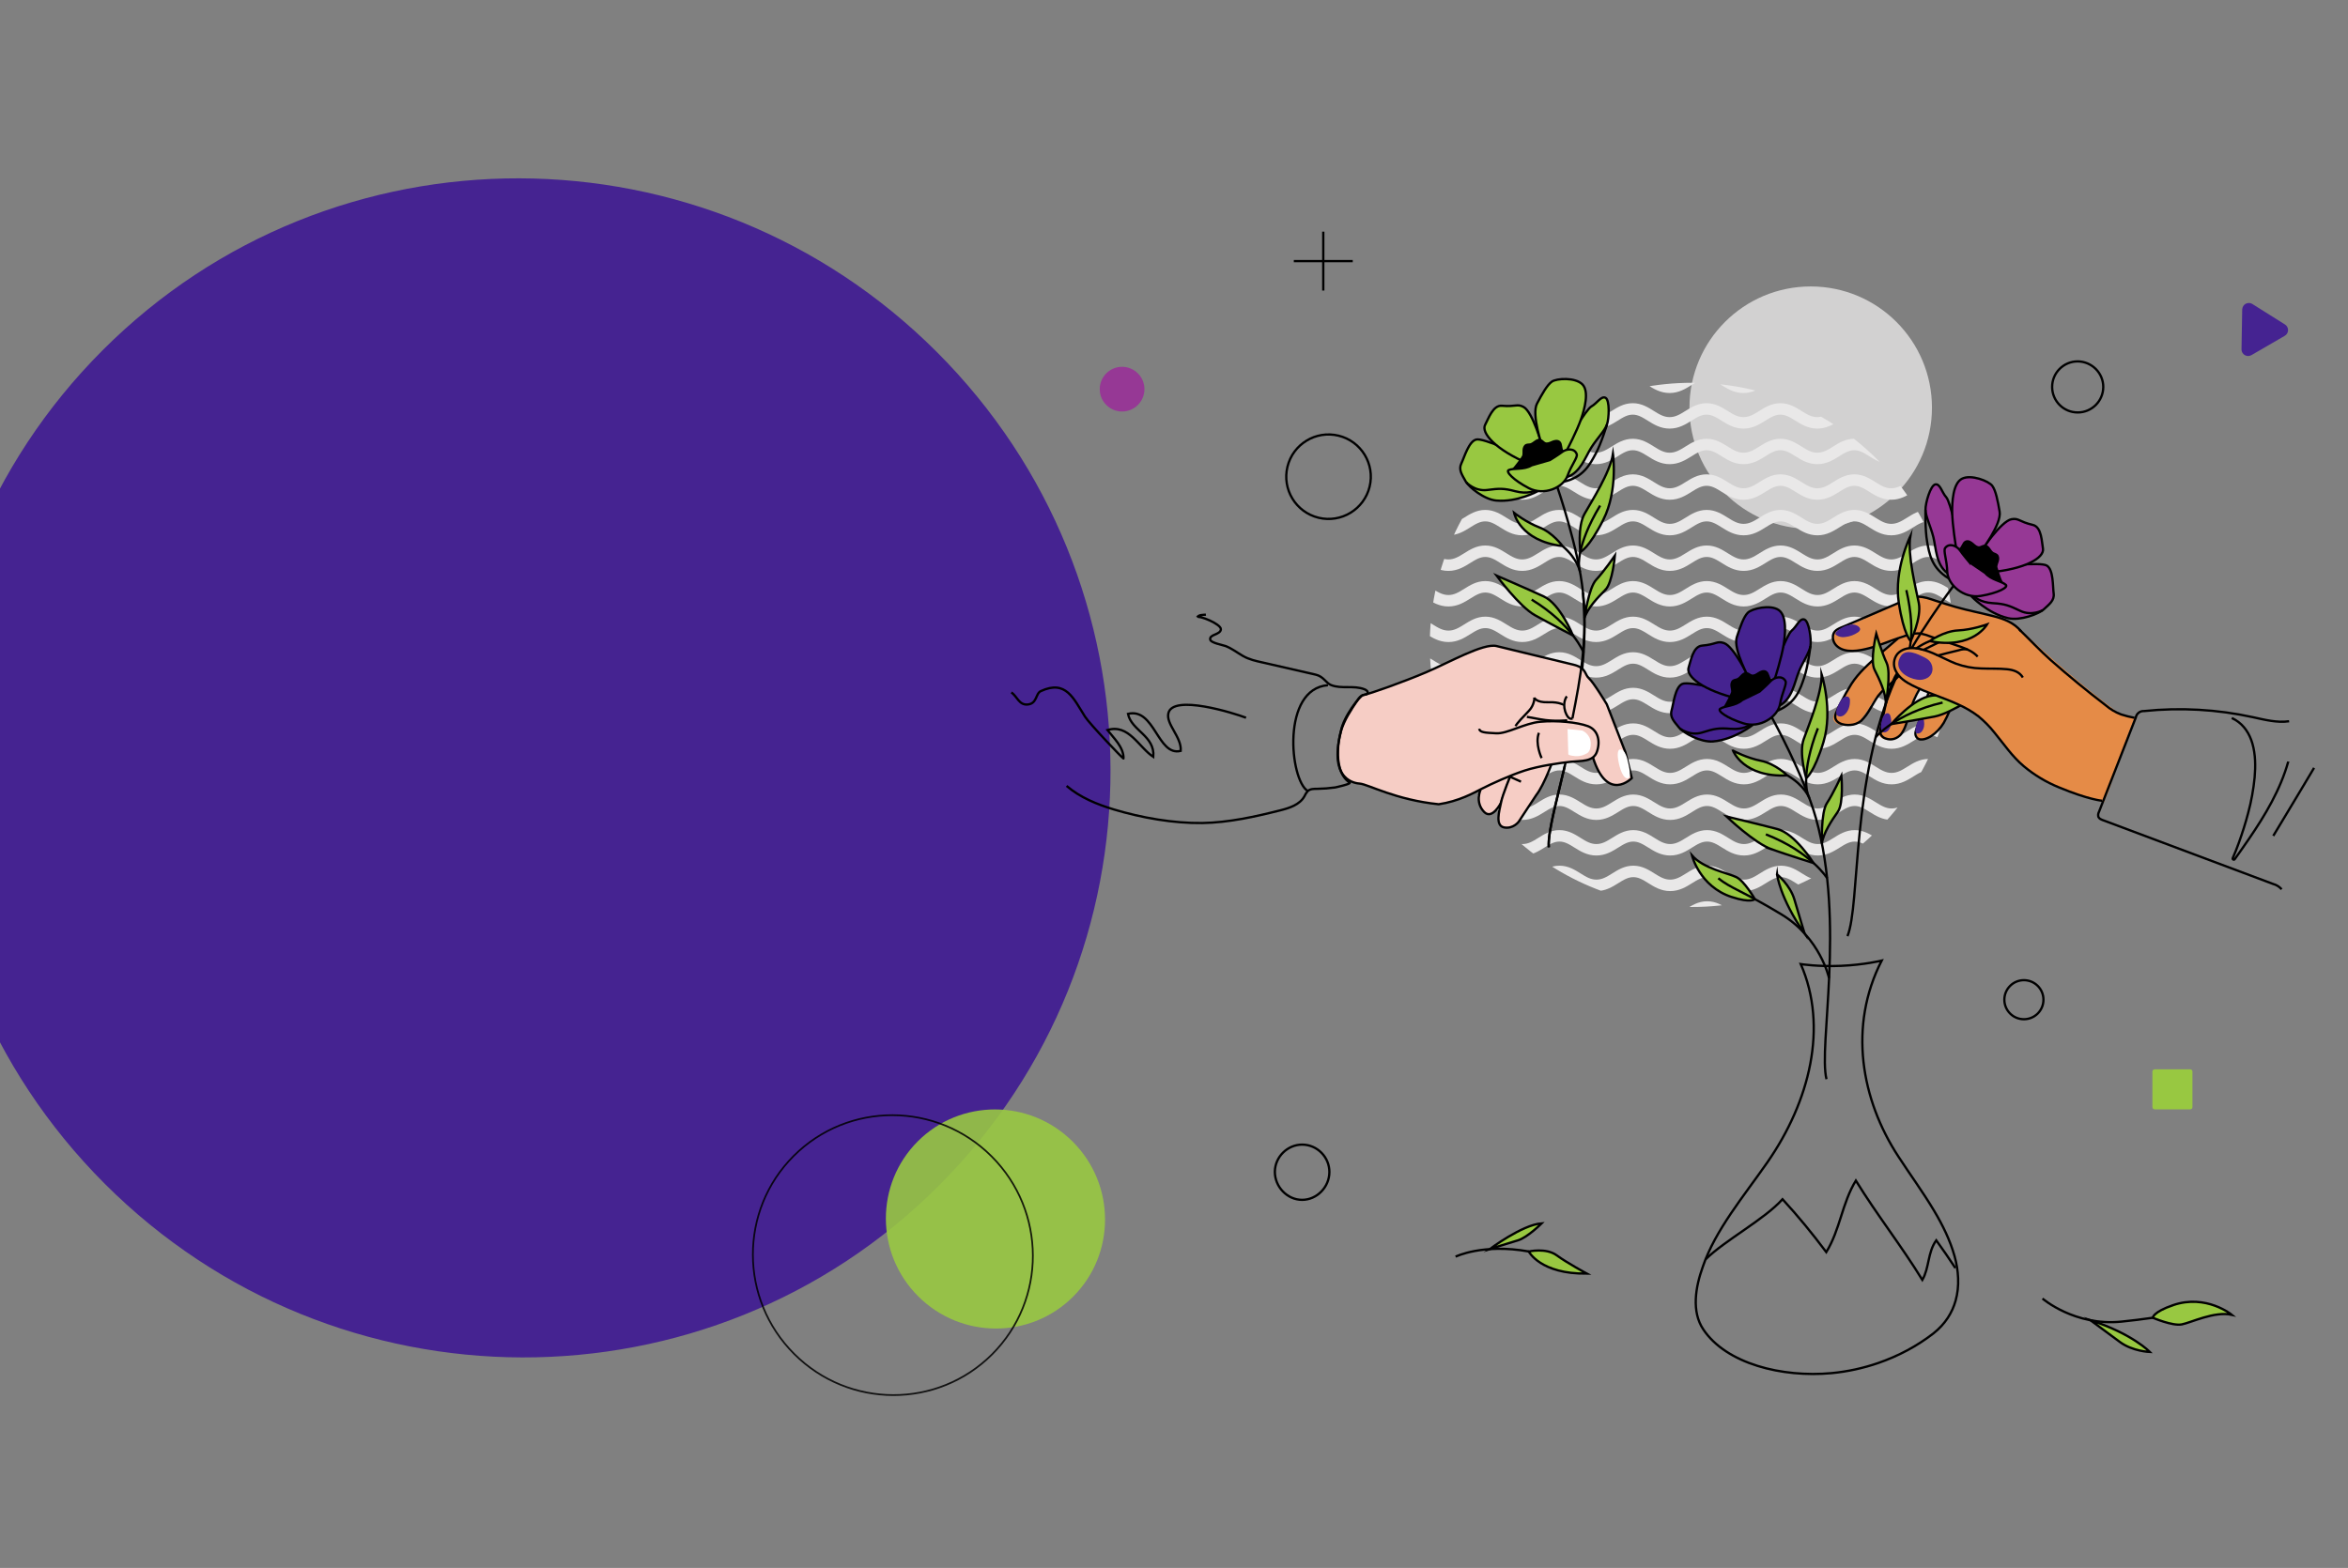 <svg xmlns="http://www.w3.org/2000/svg" xmlns:xlink="http://www.w3.org/1999/xlink" id="Layer_1" viewBox="0 0 1024 684"><rect x="0" y="0" width="1024" height="684" fill="#808080" stroke="none"/><defs><style>.cls-1{fill:#452391}.cls-2,.cls-3{fill:#98c841}.cls-4{fill:#fff}.cls-5,.cls-6{fill:#963895}.cls-10,.cls-11,.cls-12,.cls-3,.cls-6,.cls-7,.cls-8,.cls-9{stroke-miterlimit:10}.cls-10,.cls-11,.cls-3,.cls-6,.cls-7,.cls-8,.cls-9{stroke:#000}.cls-10,.cls-12,.cls-13,.cls-7{fill:none}.cls-14{clip-path:url(#clippath-2)}.cls-15{fill:#d2d1d1}.cls-16{clip-path:url(#clippath-6)}.cls-17,.cls-9{fill:#452390}.cls-18{opacity:.86}.cls-10{stroke-width:.75px}.cls-11{fill:#f6cdc5}.cls-19{clip-path:url(#clippath-7)}.cls-20{clip-path:url(#clippath-1)}.cls-21{opacity:.89}.cls-22{fill:#99c941}.cls-12{stroke:#e9e8e8;stroke-width:5px}.cls-23{clip-path:url(#clippath)}.cls-24{clip-path:url(#clippath-3)}.cls-25{clip-path:url(#clippath-5)}.cls-26{fill:#e58b47}</style><clipPath id="clippath"><rect width="513.17" height="515.57" x="-29.46" y="77.2" class="cls-13" transform="translate(-170.35 258.72) rotate(-45)"/></clipPath><clipPath id="clippath-1"><rect width="513.17" height="515.57" x="-29.46" y="77.2" class="cls-13" transform="translate(-170.35 258.72) rotate(-45)"/></clipPath><clipPath id="clippath-2"><rect width="103.09" height="149.75" x="386.39" y="455.23" class="cls-13" transform="translate(-246.57 464.93) rotate(-45)"/></clipPath><clipPath id="clippath-3"><rect width="103.09" height="149.75" x="386.39" y="455.23" class="cls-13" transform="translate(-246.57 464.93) rotate(-45)"/></clipPath><clipPath id="clippath-5"><rect width="123.43" height="124" x="327.69" y="485.55" class="cls-13" transform="translate(-273.12 435.72) rotate(-45)"/></clipPath><clipPath id="clippath-6"><rect width="123.43" height="124" x="327.69" y="485.55" class="cls-13" transform="translate(-273.12 435.72) rotate(-45)"/></clipPath><clipPath id="clippath-7"><path d="m852.23,281.33c0,63.15-51.19,114.34-114.34,114.34s-114.34-51.19-114.34-114.34,51.19-114.34,114.34-114.34,114.34,51.19,114.34,114.34" class="cls-13"/></clipPath></defs><g><g class="cls-23"><g class="cls-20"><path d="m45.69,516.42c100.67,100.67,263.51,101.05,363.72.85,100.2-100.2,99.82-263.05-.85-363.72-100.67-100.67-263.51-101.05-363.72-.85-100.2,100.2-99.82,263.05.85,363.72" class="cls-1"/></g></g><g class="cls-21"><g class="cls-14"><g class="cls-24"><path d="m400.26,497.9c-18.62,18.62-18.55,48.88.16,67.59,18.71,18.71,48.97,18.78,67.59.16,18.62-18.62,18.55-48.88-.16-67.59-18.71-18.71-48.97-18.78-67.59-.16" class="cls-22"/></g></g></g><g class="cls-18"><g class="cls-25"><g class="cls-16"><path d="m346.33,590.62c23.9,23.9,62.55,23.99,86.34.2,23.79-23.79,23.69-62.44-.2-86.34s-62.55-23.99-86.34-.2c-23.79,23.79-23.7,62.44.2,86.34Z" class="cls-10"/></g></g></g></g><g><path d="m977.86,134.94l-.3,17.43c-.02,1.6,1.25,2.91,2.85,2.94.53,0,1.05-.13,1.5-.4l14.51-8.42c1.38-.8,1.85-2.58,1.04-3.95-.23-.4-.56-.74-.95-.99l-14.2-8.92c-1.35-.86-3.13-.45-3.99.89-.27.43-.42.92-.45,1.42Z" class="cls-1"/><path d="m842.56,177.84c0,29.21-23.68,52.88-52.88,52.88s-52.88-23.67-52.88-52.88,23.68-52.88,52.88-52.88,52.88,23.67,52.88,52.88" class="cls-15"/><g class="cls-19"><path d="m-269.64,401.75c6.52,0,9.88-6.08,16.1-6.08s9.58,6.08,16.1,6.08,9.88-6.08,16.1-6.08,9.58,6.08,16.1,6.08,9.88-6.08,16.1-6.08,9.58,6.08,16.09,6.08,9.88-6.08,16.1-6.08,9.58,6.08,16.1,6.08,9.87-6.08,16.1-6.08,9.58,6.08,16.1,6.08,9.87-6.08,16.1-6.08,9.58,6.08,16.1,6.08,9.88-6.08,16.1-6.08,9.58,6.08,16.1,6.08,9.88-6.08,16.1-6.08,9.58,6.08,16.09,6.08,9.88-6.08,16.1-6.08,9.58,6.08,16.1,6.08,9.88-6.08,16.1-6.08,9.58,6.08,16.09,6.08,9.88-6.08,16.1-6.08,9.58,6.08,16.1,6.08,9.87-6.08,16.1-6.08,9.58,6.08,16.1,6.08,9.87-6.08,16.1-6.08,9.58,6.08,16.1,6.08,9.88-6.08,16.1-6.08,9.58,6.08,16.09,6.08,9.88-6.08,16.1-6.08,9.58,6.08,16.1,6.08,9.88-6.08,16.1-6.08,9.58,6.08,16.1,6.08,9.88-6.08,16.1-6.08,9.58,6.08,16.09,6.08,9.88-6.08,16.1-6.08,9.58,6.08,16.1,6.08,9.87-6.08,16.09-6.08,9.58,6.08,16.1,6.08,9.87-6.08,16.1-6.08,9.58,6.08,16.1,6.08,9.88-6.08,16.1-6.08,9.58,6.08,16.1,6.08,9.88-6.08,16.1-6.08,9.58,6.08,16.1,6.08,9.88-6.08,16.1-6.08,9.58,6.08,16.1,6.08,9.88-6.08,16.1-6.08,9.58,6.08,16.09,6.08,9.88-6.08,16.1-6.08,9.58,6.08,16.1,6.08,9.87-6.08,16.1-6.08,9.58,6.08,16.1,6.08,9.87-6.08,16.1-6.08,9.58,6.08,16.1,6.08,9.88-6.08,16.1-6.08,9.58,6.08,16.1,6.08,9.88-6.08,16.1-6.08,9.58,6.08,16.09,6.08,9.88-6.08,16.1-6.08,9.58,6.08,16.1,6.08,9.88-6.08,16.1-6.08,9.58,6.08,16.09,6.08,9.88-6.08,16.1-6.08,9.58,6.08,16.1,6.08,9.87-6.08,16.1-6.08,9.58,6.08,16.1,6.08,9.87-6.08,16.1-6.08,9.58,6.08,16.1,6.08,9.88-6.08,16.1-6.08,9.58,6.08,16.1,6.08,9.88-6.08,16.1-6.08,9.58,6.08,16.1,6.08,9.88-6.08,16.1-6.08,9.58,6.08,16.1,6.08,9.88-6.08,16.1-6.08,9.58,6.08,16.09,6.08,9.88-6.08,16.1-6.08,9.58,6.08,16.1,6.08,9.87-6.08,16.1-6.08,9.58,6.08,16.1,6.08m-1287.86-15.52c6.52,0,9.88-6.08,16.1-6.08s9.58,6.08,16.1,6.08,9.88-6.08,16.1-6.08,9.58,6.08,16.1,6.08,9.88-6.08,16.1-6.08,9.58,6.08,16.09,6.08,9.88-6.08,16.1-6.08,9.58,6.08,16.1,6.08,9.87-6.08,16.1-6.08,9.58,6.08,16.1,6.08,9.87-6.08,16.1-6.08,9.58,6.08,16.1,6.08,9.88-6.08,16.1-6.08,9.58,6.08,16.1,6.08,9.88-6.08,16.1-6.08,9.58,6.08,16.09,6.08,9.88-6.08,16.1-6.08,9.58,6.08,16.1,6.08,9.88-6.08,16.1-6.08,9.58,6.08,16.09,6.08,9.88-6.08,16.1-6.08,9.58,6.08,16.1,6.08,9.87-6.08,16.1-6.08,9.58,6.08,16.1,6.08,9.87-6.08,16.1-6.08,9.58,6.08,16.1,6.08,9.88-6.08,16.1-6.08,9.58,6.08,16.09,6.08,9.88-6.08,16.1-6.08,9.58,6.08,16.1,6.08,9.88-6.08,16.1-6.08,9.58,6.08,16.1,6.08,9.88-6.08,16.1-6.08,9.58,6.08,16.09,6.08,9.88-6.08,16.1-6.08,9.58,6.08,16.1,6.08,9.87-6.08,16.09-6.08,9.58,6.08,16.1,6.08,9.87-6.08,16.1-6.08,9.58,6.08,16.1,6.08,9.88-6.08,16.1-6.08,9.58,6.08,16.1,6.08,9.88-6.08,16.1-6.08,9.58,6.08,16.1,6.08,9.88-6.08,16.1-6.08,9.58,6.08,16.1,6.08,9.88-6.08,16.1-6.08,9.58,6.08,16.09,6.08,9.88-6.08,16.1-6.08,9.58,6.08,16.1,6.08,9.87-6.08,16.1-6.08,9.58,6.08,16.1,6.08,9.87-6.08,16.1-6.08,9.58,6.08,16.1,6.08,9.88-6.08,16.1-6.08,9.58,6.08,16.1,6.08,9.88-6.08,16.1-6.08,9.58,6.08,16.09,6.08,9.88-6.08,16.1-6.08,9.58,6.08,16.1,6.08,9.88-6.08,16.1-6.08,9.58,6.08,16.09,6.08,9.88-6.08,16.1-6.08,9.58,6.08,16.1,6.08,9.87-6.08,16.1-6.08,9.58,6.08,16.1,6.08,9.87-6.08,16.1-6.08,9.58,6.08,16.1,6.08,9.88-6.08,16.1-6.08,9.58,6.08,16.1,6.08,9.88-6.08,16.1-6.08,9.58,6.08,16.1,6.08,9.88-6.08,16.1-6.08,9.58,6.08,16.1,6.08,9.88-6.08,16.1-6.08,9.58,6.08,16.09,6.08,9.88-6.08,16.1-6.08,9.58,6.08,16.1,6.08,9.87-6.08,16.1-6.08,9.58,6.08,16.1,6.08m-1287.86-15.52c6.52,0,9.88-6.08,16.1-6.08s9.58,6.08,16.1,6.08,9.88-6.08,16.1-6.08,9.58,6.08,16.1,6.08,9.88-6.08,16.1-6.08,9.58,6.08,16.09,6.08,9.88-6.08,16.1-6.08,9.58,6.08,16.1,6.08,9.87-6.08,16.1-6.08,9.58,6.08,16.1,6.08,9.87-6.08,16.1-6.08,9.58,6.08,16.1,6.08,9.88-6.08,16.1-6.08,9.58,6.08,16.1,6.08,9.88-6.08,16.1-6.08,9.58,6.08,16.09,6.08,9.88-6.08,16.1-6.08,9.58,6.08,16.1,6.08,9.88-6.08,16.1-6.08,9.58,6.08,16.09,6.08,9.88-6.08,16.1-6.08,9.58,6.08,16.1,6.08,9.87-6.08,16.1-6.08,9.58,6.08,16.1,6.08,9.87-6.08,16.1-6.08,9.58,6.08,16.1,6.08,9.88-6.08,16.1-6.08,9.58,6.08,16.09,6.08,9.88-6.08,16.1-6.08,9.58,6.08,16.1,6.08,9.88-6.08,16.1-6.08,9.58,6.08,16.1,6.08,9.88-6.08,16.1-6.08,9.58,6.08,16.09,6.08,9.88-6.08,16.1-6.08,9.58,6.08,16.1,6.08,9.87-6.08,16.09-6.08,9.58,6.08,16.1,6.08,9.87-6.08,16.1-6.08,9.58,6.08,16.1,6.08,9.88-6.08,16.1-6.08,9.58,6.08,16.1,6.08,9.88-6.08,16.1-6.08,9.58,6.08,16.1,6.08,9.88-6.08,16.1-6.08,9.58,6.08,16.1,6.08,9.88-6.08,16.1-6.08,9.58,6.08,16.09,6.08,9.88-6.08,16.1-6.08,9.58,6.08,16.1,6.08,9.87-6.08,16.1-6.08,9.58,6.08,16.1,6.08,9.87-6.08,16.1-6.08,9.58,6.08,16.1,6.08,9.88-6.08,16.1-6.08,9.58,6.08,16.1,6.08,9.88-6.08,16.1-6.08,9.58,6.08,16.09,6.08,9.88-6.08,16.1-6.08,9.58,6.08,16.1,6.08,9.88-6.08,16.1-6.08,9.58,6.08,16.09,6.08,9.88-6.08,16.1-6.08,9.58,6.08,16.1,6.08,9.87-6.08,16.1-6.08,9.58,6.08,16.1,6.08,9.87-6.08,16.1-6.08,9.58,6.08,16.1,6.08,9.88-6.08,16.1-6.08,9.58,6.08,16.1,6.08,9.88-6.08,16.1-6.08,9.58,6.08,16.1,6.08,9.88-6.08,16.1-6.08,9.58,6.08,16.1,6.08,9.88-6.08,16.1-6.08,9.58,6.08,16.09,6.08,9.88-6.08,16.1-6.08,9.58,6.08,16.1,6.08,9.87-6.08,16.1-6.08,9.58,6.08,16.1,6.08m-1287.86-15.52c6.52,0,9.88-6.08,16.1-6.08s9.58,6.08,16.1,6.08,9.88-6.08,16.1-6.08,9.58,6.08,16.1,6.08,9.88-6.08,16.1-6.08,9.58,6.08,16.09,6.08,9.88-6.08,16.1-6.08,9.58,6.08,16.1,6.08,9.87-6.08,16.1-6.08,9.58,6.08,16.1,6.08,9.87-6.08,16.1-6.08,9.58,6.08,16.1,6.08,9.88-6.08,16.1-6.08,9.58,6.08,16.1,6.08,9.88-6.08,16.1-6.08,9.58,6.08,16.09,6.08,9.88-6.08,16.1-6.08,9.58,6.08,16.1,6.08,9.88-6.08,16.1-6.08,9.58,6.08,16.09,6.08,9.88-6.08,16.1-6.08,9.58,6.08,16.1,6.08,9.87-6.08,16.1-6.08,9.58,6.08,16.1,6.08,9.87-6.08,16.1-6.08,9.58,6.08,16.1,6.08,9.88-6.08,16.1-6.08,9.58,6.08,16.09,6.08,9.88-6.08,16.1-6.08,9.58,6.08,16.1,6.08,9.88-6.08,16.1-6.08,9.58,6.08,16.1,6.08,9.88-6.08,16.1-6.08,9.58,6.08,16.09,6.08,9.88-6.08,16.1-6.08,9.58,6.08,16.1,6.08,9.87-6.08,16.09-6.08,9.58,6.08,16.1,6.08,9.87-6.08,16.1-6.08,9.58,6.08,16.1,6.08,9.88-6.08,16.1-6.08,9.58,6.08,16.1,6.08,9.88-6.08,16.1-6.08,9.58,6.08,16.1,6.08,9.88-6.08,16.1-6.08,9.58,6.08,16.1,6.08,9.88-6.08,16.1-6.08,9.58,6.08,16.09,6.08,9.88-6.08,16.1-6.08,9.58,6.08,16.1,6.08,9.87-6.08,16.1-6.08,9.58,6.08,16.1,6.08,9.87-6.08,16.1-6.08,9.58,6.08,16.1,6.08,9.88-6.08,16.1-6.08,9.58,6.08,16.1,6.08,9.88-6.08,16.1-6.08,9.58,6.08,16.09,6.08,9.88-6.08,16.1-6.08,9.58,6.08,16.1,6.08,9.88-6.08,16.1-6.08,9.58,6.08,16.09,6.08,9.88-6.08,16.1-6.08,9.58,6.08,16.1,6.08,9.87-6.08,16.1-6.08,9.58,6.08,16.1,6.08,9.87-6.08,16.1-6.08,9.58,6.08,16.1,6.08,9.88-6.08,16.1-6.08,9.58,6.08,16.1,6.08,9.88-6.08,16.1-6.08,9.58,6.08,16.1,6.08,9.88-6.08,16.1-6.08,9.58,6.08,16.1,6.08,9.88-6.08,16.1-6.08,9.58,6.08,16.09,6.08,9.88-6.08,16.1-6.08,9.58,6.08,16.1,6.08,9.87-6.08,16.1-6.08,9.58,6.08,16.1,6.08m-1287.86-15.52c6.52,0,9.88-6.08,16.1-6.08s9.58,6.08,16.1,6.08,9.88-6.08,16.1-6.08,9.58,6.08,16.1,6.08,9.88-6.08,16.1-6.08,9.58,6.08,16.09,6.08,9.88-6.08,16.1-6.08,9.58,6.08,16.1,6.08,9.87-6.08,16.1-6.08,9.58,6.08,16.1,6.08,9.87-6.08,16.1-6.08,9.58,6.08,16.1,6.08,9.88-6.08,16.1-6.08,9.58,6.08,16.1,6.08,9.88-6.08,16.1-6.08,9.58,6.08,16.09,6.08,9.88-6.08,16.1-6.08,9.58,6.08,16.1,6.08,9.88-6.08,16.1-6.08,9.58,6.08,16.09,6.08,9.88-6.08,16.1-6.08,9.58,6.08,16.1,6.08,9.87-6.08,16.1-6.08,9.58,6.08,16.1,6.08,9.87-6.08,16.1-6.08,9.58,6.08,16.1,6.08,9.88-6.08,16.1-6.08,9.58,6.08,16.09,6.08,9.88-6.08,16.1-6.08,9.58,6.08,16.1,6.08,9.88-6.08,16.1-6.08,9.58,6.08,16.1,6.08,9.88-6.08,16.1-6.08,9.58,6.08,16.09,6.08,9.88-6.08,16.1-6.08,9.58,6.08,16.1,6.08,9.87-6.08,16.09-6.08,9.58,6.08,16.1,6.08,9.87-6.08,16.1-6.08,9.58,6.08,16.1,6.08,9.88-6.08,16.1-6.08,9.58,6.08,16.1,6.08,9.88-6.08,16.1-6.08,9.58,6.08,16.1,6.08,9.88-6.08,16.1-6.08,9.58,6.08,16.1,6.08,9.88-6.08,16.1-6.08,9.58,6.08,16.09,6.08,9.88-6.08,16.1-6.08,9.58,6.08,16.1,6.08,9.87-6.08,16.1-6.08,9.58,6.08,16.1,6.08,9.87-6.08,16.1-6.08,9.58,6.08,16.1,6.08,9.88-6.08,16.1-6.08,9.58,6.08,16.1,6.08,9.88-6.08,16.1-6.08,9.58,6.08,16.09,6.08,9.88-6.08,16.1-6.08,9.58,6.08,16.1,6.08,9.88-6.08,16.1-6.08,9.58,6.08,16.09,6.08,9.88-6.08,16.1-6.08,9.58,6.08,16.1,6.08,9.87-6.08,16.1-6.08,9.58,6.08,16.1,6.08,9.87-6.08,16.1-6.08,9.58,6.08,16.1,6.08,9.88-6.08,16.1-6.08,9.58,6.08,16.1,6.08,9.88-6.08,16.1-6.08,9.58,6.08,16.1,6.08,9.88-6.08,16.1-6.08,9.58,6.08,16.1,6.08,9.88-6.08,16.1-6.08,9.58,6.08,16.09,6.08,9.88-6.08,16.1-6.08,9.58,6.08,16.1,6.08,9.87-6.08,16.1-6.08,9.58,6.08,16.1,6.08m-1287.86-15.52c6.52,0,9.88-6.08,16.1-6.08s9.58,6.08,16.1,6.08,9.88-6.08,16.1-6.08,9.58,6.08,16.1,6.08,9.88-6.08,16.1-6.08,9.58,6.08,16.09,6.08,9.88-6.08,16.1-6.08,9.58,6.08,16.1,6.08,9.87-6.08,16.1-6.08,9.58,6.08,16.1,6.08,9.87-6.08,16.1-6.08,9.58,6.08,16.1,6.08,9.88-6.08,16.1-6.08,9.58,6.08,16.1,6.08,9.88-6.08,16.1-6.08,9.58,6.08,16.09,6.08,9.88-6.08,16.1-6.08,9.58,6.08,16.1,6.08,9.88-6.08,16.1-6.08,9.58,6.08,16.09,6.08,9.88-6.08,16.1-6.08,9.58,6.08,16.1,6.08,9.87-6.08,16.1-6.08,9.58,6.08,16.1,6.08,9.87-6.08,16.1-6.08,9.58,6.08,16.1,6.08,9.88-6.08,16.1-6.08,9.58,6.08,16.09,6.08,9.88-6.08,16.1-6.08,9.58,6.08,16.1,6.08,9.88-6.08,16.1-6.08,9.58,6.08,16.1,6.08,9.88-6.08,16.1-6.08,9.58,6.08,16.09,6.08,9.88-6.08,16.1-6.08,9.58,6.08,16.1,6.08,9.87-6.08,16.09-6.08,9.58,6.08,16.1,6.08,9.87-6.08,16.1-6.08,9.58,6.08,16.1,6.08,9.88-6.08,16.1-6.08,9.58,6.08,16.1,6.08,9.88-6.08,16.1-6.08,9.58,6.08,16.1,6.08,9.88-6.08,16.1-6.08,9.58,6.08,16.1,6.08,9.88-6.08,16.1-6.08,9.58,6.08,16.09,6.08,9.88-6.08,16.1-6.08,9.58,6.08,16.1,6.08,9.87-6.08,16.1-6.08,9.58,6.08,16.1,6.08,9.87-6.08,16.1-6.08,9.58,6.08,16.1,6.08,9.88-6.08,16.1-6.08,9.58,6.08,16.1,6.08,9.88-6.08,16.1-6.08,9.58,6.08,16.09,6.08,9.88-6.08,16.1-6.08,9.58,6.08,16.1,6.08,9.88-6.08,16.1-6.08,9.58,6.08,16.09,6.08,9.88-6.08,16.1-6.08,9.58,6.08,16.1,6.08,9.87-6.08,16.1-6.08,9.58,6.08,16.1,6.08,9.87-6.08,16.1-6.08,9.58,6.08,16.1,6.08,9.88-6.08,16.1-6.08,9.58,6.08,16.1,6.08,9.88-6.08,16.1-6.08,9.58,6.08,16.1,6.08,9.88-6.08,16.1-6.08,9.58,6.08,16.1,6.08,9.88-6.08,16.1-6.08,9.58,6.08,16.09,6.08,9.88-6.08,16.1-6.08,9.58,6.08,16.1,6.08,9.87-6.08,16.1-6.08,9.58,6.08,16.1,6.08m-1287.86-15.52c6.52,0,9.88-6.08,16.1-6.08s9.58,6.08,16.1,6.08,9.88-6.08,16.1-6.08,9.58,6.08,16.1,6.08,9.88-6.08,16.1-6.08,9.58,6.08,16.09,6.08,9.88-6.08,16.1-6.08,9.58,6.08,16.1,6.08,9.87-6.08,16.1-6.08,9.58,6.08,16.1,6.08,9.87-6.08,16.1-6.08,9.58,6.08,16.1,6.08,9.88-6.08,16.1-6.08,9.58,6.08,16.1,6.08,9.88-6.08,16.1-6.08,9.58,6.08,16.09,6.08,9.88-6.08,16.1-6.08,9.58,6.08,16.1,6.08,9.88-6.08,16.1-6.08,9.58,6.08,16.09,6.08,9.88-6.08,16.1-6.08,9.58,6.08,16.1,6.08,9.87-6.08,16.1-6.08,9.58,6.08,16.1,6.08,9.87-6.08,16.1-6.08,9.58,6.08,16.1,6.08,9.88-6.08,16.1-6.08,9.58,6.08,16.09,6.08,9.88-6.08,16.1-6.08,9.58,6.08,16.1,6.08,9.88-6.08,16.1-6.08,9.58,6.08,16.1,6.08,9.88-6.08,16.1-6.08,9.58,6.08,16.09,6.08,9.88-6.08,16.1-6.08,9.58,6.08,16.1,6.08,9.87-6.08,16.09-6.08,9.58,6.08,16.1,6.08,9.87-6.08,16.1-6.08,9.58,6.08,16.1,6.08,9.88-6.08,16.1-6.08,9.58,6.08,16.1,6.08,9.88-6.08,16.1-6.08,9.58,6.08,16.1,6.08,9.88-6.08,16.1-6.08,9.58,6.08,16.1,6.08,9.88-6.08,16.1-6.08,9.58,6.08,16.09,6.08,9.88-6.08,16.1-6.08,9.58,6.08,16.1,6.08,9.87-6.08,16.1-6.08,9.58,6.08,16.1,6.08,9.87-6.08,16.1-6.08,9.58,6.08,16.1,6.08,9.88-6.08,16.1-6.08,9.58,6.08,16.1,6.08,9.88-6.08,16.1-6.08,9.58,6.08,16.09,6.08,9.88-6.08,16.1-6.08,9.58,6.08,16.1,6.08,9.88-6.08,16.1-6.08,9.58,6.08,16.09,6.08,9.88-6.08,16.1-6.08,9.58,6.08,16.1,6.08,9.87-6.08,16.1-6.08,9.58,6.08,16.1,6.08,9.87-6.08,16.1-6.08,9.58,6.08,16.1,6.08,9.88-6.08,16.1-6.08,9.58,6.08,16.1,6.08,9.88-6.08,16.1-6.08,9.58,6.08,16.1,6.08,9.88-6.08,16.1-6.08,9.58,6.08,16.1,6.08,9.88-6.08,16.1-6.08,9.58,6.08,16.09,6.08,9.88-6.08,16.1-6.08,9.58,6.08,16.1,6.08,9.87-6.08,16.1-6.08,9.58,6.08,16.1,6.08m-1287.86-15.52c6.52,0,9.88-6.08,16.1-6.08s9.58,6.08,16.1,6.08,9.88-6.08,16.1-6.08,9.58,6.08,16.1,6.08,9.88-6.08,16.1-6.08,9.58,6.08,16.09,6.08,9.88-6.08,16.1-6.08,9.58,6.08,16.1,6.08,9.87-6.08,16.1-6.08,9.58,6.08,16.1,6.08,9.87-6.08,16.1-6.08,9.58,6.08,16.1,6.08,9.88-6.08,16.1-6.08,9.58,6.08,16.1,6.08,9.88-6.08,16.1-6.08,9.58,6.08,16.09,6.08,9.88-6.08,16.1-6.08,9.58,6.08,16.1,6.08,9.88-6.08,16.1-6.08,9.58,6.08,16.09,6.08,9.88-6.08,16.1-6.08,9.58,6.08,16.1,6.08,9.87-6.08,16.1-6.08,9.58,6.08,16.1,6.08,9.87-6.08,16.1-6.08,9.58,6.08,16.1,6.08,9.88-6.08,16.1-6.08,9.58,6.08,16.09,6.08,9.88-6.08,16.1-6.08,9.58,6.08,16.1,6.08,9.88-6.08,16.1-6.08,9.58,6.08,16.1,6.08,9.88-6.08,16.1-6.08,9.58,6.08,16.09,6.08,9.88-6.08,16.1-6.08,9.58,6.08,16.1,6.08,9.87-6.08,16.09-6.08,9.58,6.08,16.1,6.08,9.87-6.08,16.1-6.08,9.58,6.08,16.1,6.08,9.88-6.08,16.1-6.08,9.58,6.08,16.1,6.08,9.88-6.08,16.1-6.08,9.58,6.08,16.1,6.08,9.88-6.08,16.1-6.08,9.58,6.08,16.1,6.08,9.88-6.08,16.1-6.08,9.58,6.08,16.09,6.08,9.88-6.08,16.1-6.08,9.58,6.08,16.1,6.08,9.87-6.08,16.1-6.08,9.58,6.08,16.1,6.08,9.87-6.08,16.1-6.08,9.58,6.08,16.1,6.08,9.88-6.08,16.1-6.08,9.58,6.08,16.1,6.08,9.88-6.08,16.1-6.08,9.58,6.08,16.09,6.08,9.88-6.08,16.1-6.08,9.58,6.08,16.1,6.08,9.88-6.08,16.1-6.08,9.58,6.08,16.09,6.08,9.88-6.08,16.1-6.08,9.58,6.08,16.1,6.08,9.87-6.08,16.1-6.08,9.58,6.08,16.1,6.08,9.87-6.08,16.1-6.08,9.58,6.08,16.1,6.08,9.88-6.08,16.1-6.08,9.58,6.08,16.1,6.08,9.88-6.08,16.1-6.08,9.58,6.08,16.1,6.08,9.88-6.08,16.1-6.08,9.58,6.08,16.1,6.08,9.88-6.08,16.1-6.08,9.58,6.08,16.09,6.08,9.88-6.08,16.1-6.08,9.58,6.08,16.1,6.08,9.87-6.08,16.1-6.08,9.58,6.08,16.1,6.08m-1287.86-15.52c6.52,0,9.88-6.08,16.1-6.08s9.58,6.08,16.1,6.08,9.88-6.08,16.1-6.08,9.58,6.08,16.1,6.08,9.88-6.08,16.1-6.08,9.58,6.08,16.09,6.08,9.88-6.08,16.1-6.08,9.58,6.08,16.1,6.08,9.87-6.08,16.1-6.08,9.58,6.08,16.1,6.08,9.87-6.08,16.1-6.08,9.58,6.08,16.1,6.08,9.88-6.08,16.1-6.08,9.58,6.08,16.1,6.08,9.88-6.08,16.1-6.08,9.58,6.08,16.09,6.08,9.88-6.08,16.1-6.08,9.58,6.08,16.1,6.08,9.88-6.08,16.1-6.08,9.58,6.08,16.09,6.08,9.88-6.08,16.1-6.08,9.58,6.08,16.1,6.08,9.87-6.08,16.1-6.08,9.58,6.08,16.1,6.08,9.87-6.08,16.1-6.08,9.58,6.08,16.1,6.08,9.88-6.08,16.1-6.08,9.58,6.08,16.09,6.08,9.88-6.08,16.1-6.08,9.58,6.08,16.1,6.08,9.88-6.08,16.1-6.08,9.58,6.08,16.1,6.08,9.88-6.08,16.1-6.08,9.58,6.08,16.09,6.08,9.88-6.08,16.1-6.08,9.58,6.08,16.1,6.08,9.87-6.08,16.09-6.08,9.58,6.08,16.1,6.08,9.87-6.08,16.1-6.08,9.58,6.08,16.1,6.08,9.88-6.08,16.1-6.08,9.58,6.08,16.1,6.08,9.88-6.08,16.1-6.08,9.58,6.08,16.1,6.08,9.88-6.08,16.1-6.08,9.58,6.08,16.1,6.08,9.88-6.08,16.1-6.08,9.58,6.08,16.09,6.08,9.88-6.08,16.1-6.08,9.58,6.08,16.1,6.08,9.87-6.08,16.1-6.08,9.58,6.08,16.1,6.08,9.87-6.08,16.1-6.08,9.58,6.08,16.1,6.08,9.88-6.08,16.1-6.08,9.58,6.08,16.1,6.08,9.88-6.08,16.1-6.08,9.58,6.08,16.09,6.08,9.88-6.08,16.1-6.08,9.58,6.08,16.1,6.08,9.88-6.08,16.1-6.08,9.58,6.08,16.09,6.08,9.88-6.08,16.1-6.08,9.58,6.08,16.1,6.08,9.87-6.08,16.1-6.08,9.58,6.08,16.1,6.08,9.87-6.08,16.1-6.08,9.58,6.08,16.1,6.08,9.88-6.08,16.1-6.08,9.58,6.08,16.1,6.08,9.88-6.08,16.1-6.08,9.58,6.08,16.1,6.08,9.88-6.08,16.1-6.08,9.58,6.08,16.1,6.08,9.88-6.08,16.1-6.08,9.58,6.08,16.09,6.08,9.88-6.08,16.1-6.08,9.58,6.08,16.1,6.08,9.87-6.08,16.1-6.08,9.58,6.08,16.1,6.08m-1287.86-15.52c6.52,0,9.88-6.08,16.1-6.08s9.58,6.08,16.1,6.08,9.88-6.08,16.1-6.08,9.58,6.08,16.1,6.08,9.88-6.08,16.1-6.08,9.58,6.08,16.09,6.08,9.88-6.08,16.1-6.08,9.58,6.08,16.1,6.08,9.87-6.08,16.1-6.08,9.58,6.08,16.1,6.08,9.87-6.08,16.1-6.08,9.58,6.08,16.1,6.08,9.88-6.08,16.1-6.08,9.58,6.08,16.1,6.08,9.88-6.08,16.1-6.08,9.58,6.08,16.09,6.08,9.88-6.08,16.1-6.08,9.58,6.08,16.1,6.08,9.88-6.08,16.1-6.08,9.58,6.08,16.09,6.08,9.88-6.08,16.1-6.08,9.58,6.08,16.1,6.08,9.87-6.08,16.1-6.08,9.58,6.08,16.1,6.08,9.87-6.08,16.1-6.08,9.58,6.08,16.1,6.08,9.88-6.08,16.1-6.08,9.58,6.08,16.09,6.08,9.88-6.08,16.1-6.08,9.58,6.08,16.1,6.08,9.88-6.08,16.1-6.08,9.58,6.08,16.1,6.08,9.88-6.08,16.1-6.08,9.58,6.08,16.09,6.08,9.88-6.08,16.1-6.08,9.58,6.08,16.1,6.08,9.87-6.08,16.09-6.08,9.58,6.08,16.1,6.08,9.87-6.08,16.1-6.08,9.58,6.08,16.1,6.08,9.88-6.08,16.1-6.08,9.58,6.08,16.1,6.08,9.88-6.08,16.1-6.08,9.58,6.08,16.1,6.08,9.88-6.08,16.1-6.08,9.58,6.08,16.1,6.08,9.88-6.08,16.1-6.08,9.58,6.08,16.09,6.08,9.88-6.08,16.1-6.08,9.58,6.08,16.1,6.08,9.87-6.08,16.1-6.08,9.58,6.08,16.1,6.08,9.87-6.08,16.1-6.08,9.58,6.08,16.1,6.08,9.88-6.08,16.1-6.08,9.58,6.08,16.1,6.08,9.88-6.08,16.1-6.08,9.58,6.08,16.09,6.08,9.88-6.08,16.1-6.08,9.58,6.08,16.1,6.08,9.88-6.08,16.1-6.08,9.58,6.08,16.09,6.08,9.88-6.08,16.1-6.08,9.58,6.08,16.1,6.08,9.87-6.08,16.1-6.08,9.58,6.08,16.1,6.08,9.87-6.08,16.1-6.08,9.58,6.08,16.1,6.08,9.88-6.08,16.1-6.08,9.58,6.08,16.1,6.08,9.88-6.08,16.1-6.08,9.58,6.08,16.1,6.08,9.88-6.08,16.1-6.08,9.58,6.08,16.1,6.08,9.88-6.08,16.1-6.08,9.58,6.08,16.09,6.08,9.88-6.08,16.1-6.08,9.58,6.08,16.1,6.08,9.87-6.08,16.1-6.08,9.58,6.08,16.1,6.08m-1287.86-15.52c6.52,0,9.88-6.08,16.1-6.08s9.58,6.08,16.1,6.08,9.88-6.08,16.1-6.08,9.58,6.08,16.1,6.08,9.88-6.08,16.1-6.08,9.58,6.08,16.09,6.08,9.88-6.08,16.1-6.08,9.58,6.08,16.1,6.08,9.87-6.08,16.1-6.08,9.58,6.08,16.1,6.08,9.87-6.08,16.1-6.08,9.58,6.08,16.1,6.08,9.88-6.08,16.1-6.08,9.58,6.08,16.1,6.08,9.88-6.08,16.1-6.08,9.58,6.08,16.09,6.08,9.88-6.08,16.1-6.08,9.58,6.08,16.1,6.08,9.88-6.08,16.1-6.08,9.58,6.08,16.09,6.08,9.88-6.08,16.1-6.08,9.58,6.08,16.1,6.08,9.87-6.08,16.1-6.08,9.58,6.08,16.1,6.08,9.87-6.08,16.1-6.08,9.58,6.08,16.1,6.08,9.88-6.08,16.1-6.08,9.58,6.08,16.09,6.08,9.88-6.08,16.1-6.08,9.58,6.08,16.1,6.08,9.88-6.08,16.1-6.08,9.58,6.08,16.1,6.08,9.88-6.08,16.1-6.08,9.58,6.08,16.09,6.08,9.88-6.08,16.1-6.08,9.58,6.08,16.1,6.08,9.87-6.08,16.09-6.08,9.58,6.08,16.1,6.08,9.87-6.08,16.1-6.08,9.58,6.08,16.1,6.08,9.88-6.08,16.1-6.08,9.58,6.08,16.1,6.08,9.88-6.08,16.1-6.08,9.58,6.08,16.1,6.08,9.88-6.08,16.1-6.08,9.58,6.08,16.1,6.08,9.88-6.08,16.1-6.08,9.58,6.08,16.09,6.08,9.88-6.08,16.1-6.08,9.58,6.08,16.1,6.08,9.87-6.08,16.1-6.08,9.58,6.08,16.1,6.08,9.87-6.08,16.1-6.08,9.58,6.08,16.1,6.08,9.88-6.08,16.1-6.08,9.58,6.08,16.1,6.08,9.88-6.08,16.1-6.08,9.58,6.08,16.09,6.08,9.88-6.08,16.1-6.08,9.58,6.08,16.1,6.08,9.88-6.08,16.1-6.08,9.58,6.08,16.09,6.08,9.88-6.08,16.1-6.08,9.58,6.08,16.1,6.08,9.87-6.08,16.1-6.08,9.58,6.08,16.1,6.08,9.87-6.08,16.1-6.08,9.58,6.08,16.1,6.08,9.88-6.08,16.1-6.08,9.58,6.08,16.1,6.08,9.88-6.08,16.1-6.08,9.58,6.08,16.1,6.08,9.88-6.08,16.1-6.08,9.58,6.08,16.1,6.08,9.88-6.08,16.1-6.08,9.58,6.08,16.09,6.08,9.88-6.08,16.1-6.08,9.58,6.08,16.1,6.08,9.87-6.08,16.1-6.08,9.58,6.08,16.1,6.08m-1287.86-15.52c6.52,0,9.88-6.08,16.1-6.08s9.58,6.08,16.1,6.08,9.88-6.08,16.1-6.08,9.58,6.08,16.1,6.08,9.88-6.08,16.1-6.08,9.58,6.08,16.09,6.08,9.88-6.08,16.1-6.08,9.58,6.08,16.1,6.08,9.87-6.08,16.1-6.08,9.58,6.08,16.1,6.08,9.87-6.08,16.1-6.08,9.58,6.08,16.1,6.08,9.88-6.08,16.1-6.08,9.58,6.08,16.1,6.08,9.88-6.08,16.1-6.08,9.58,6.08,16.09,6.08,9.88-6.08,16.1-6.08,9.58,6.08,16.1,6.08,9.88-6.08,16.1-6.08,9.58,6.08,16.09,6.08,9.88-6.08,16.1-6.08,9.58,6.08,16.1,6.08,9.87-6.08,16.1-6.08,9.58,6.08,16.1,6.08,9.87-6.08,16.1-6.08,9.58,6.08,16.1,6.08,9.88-6.08,16.1-6.08,9.58,6.08,16.09,6.08,9.88-6.08,16.1-6.08,9.58,6.08,16.1,6.08,9.88-6.08,16.1-6.08,9.58,6.08,16.1,6.08,9.88-6.08,16.1-6.08,9.58,6.08,16.09,6.08,9.88-6.08,16.1-6.08,9.58,6.08,16.1,6.08,9.87-6.08,16.09-6.08,9.58,6.08,16.1,6.08,9.87-6.08,16.1-6.08,9.58,6.08,16.1,6.08,9.88-6.08,16.1-6.08,9.58,6.08,16.1,6.08,9.88-6.08,16.1-6.08,9.58,6.08,16.1,6.08,9.88-6.08,16.1-6.08,9.58,6.08,16.1,6.08,9.88-6.08,16.1-6.08,9.58,6.08,16.09,6.08,9.88-6.08,16.1-6.08,9.58,6.08,16.1,6.08,9.87-6.08,16.1-6.08,9.58,6.08,16.1,6.08,9.87-6.08,16.1-6.08,9.58,6.08,16.1,6.08,9.88-6.08,16.1-6.08,9.58,6.08,16.1,6.08,9.88-6.08,16.1-6.08,9.58,6.08,16.09,6.08,9.88-6.08,16.1-6.08,9.58,6.08,16.1,6.08,9.88-6.08,16.1-6.08,9.58,6.08,16.09,6.08,9.88-6.08,16.1-6.08,9.58,6.08,16.1,6.08,9.87-6.08,16.1-6.08,9.58,6.08,16.1,6.08,9.87-6.08,16.1-6.08,9.58,6.08,16.1,6.08,9.88-6.08,16.1-6.08,9.58,6.08,16.1,6.08,9.88-6.08,16.1-6.08,9.58,6.08,16.1,6.08,9.88-6.08,16.1-6.08,9.58,6.08,16.1,6.08,9.88-6.08,16.1-6.08,9.58,6.08,16.09,6.08,9.88-6.08,16.1-6.08,9.58,6.08,16.1,6.08,9.87-6.08,16.1-6.08,9.58,6.08,16.1,6.08m-1287.86-15.52c6.52,0,9.88-6.08,16.1-6.08s9.58,6.08,16.1,6.08,9.88-6.08,16.1-6.08,9.58,6.08,16.1,6.08,9.88-6.08,16.1-6.08,9.58,6.08,16.09,6.08,9.88-6.08,16.1-6.08,9.58,6.08,16.1,6.08,9.87-6.08,16.1-6.08,9.58,6.08,16.1,6.08,9.87-6.08,16.1-6.08,9.58,6.08,16.1,6.08,9.88-6.08,16.1-6.08,9.58,6.08,16.1,6.08,9.88-6.08,16.1-6.08,9.58,6.08,16.09,6.08,9.88-6.08,16.1-6.08,9.58,6.08,16.1,6.08,9.88-6.08,16.1-6.08,9.58,6.08,16.09,6.08,9.88-6.08,16.1-6.08,9.58,6.08,16.1,6.08,9.87-6.08,16.1-6.08,9.58,6.08,16.1,6.08,9.87-6.08,16.1-6.08,9.58,6.08,16.1,6.08,9.88-6.08,16.1-6.08,9.58,6.08,16.09,6.08,9.88-6.08,16.1-6.08,9.58,6.08,16.1,6.08,9.88-6.08,16.1-6.08,9.58,6.08,16.1,6.08,9.88-6.08,16.1-6.08,9.58,6.08,16.09,6.08,9.88-6.08,16.1-6.08,9.58,6.08,16.1,6.08,9.87-6.08,16.09-6.08,9.58,6.08,16.1,6.08,9.87-6.08,16.1-6.08,9.58,6.08,16.1,6.08,9.88-6.08,16.1-6.08,9.58,6.08,16.1,6.08,9.88-6.08,16.1-6.08,9.58,6.08,16.1,6.08,9.88-6.08,16.1-6.08,9.58,6.08,16.1,6.08,9.88-6.08,16.1-6.08,9.58,6.08,16.09,6.08,9.88-6.08,16.1-6.08,9.58,6.08,16.1,6.08,9.87-6.08,16.1-6.08,9.58,6.08,16.1,6.08,9.87-6.08,16.1-6.08,9.58,6.08,16.1,6.08,9.88-6.08,16.1-6.08,9.58,6.08,16.1,6.08,9.88-6.08,16.1-6.08,9.58,6.08,16.09,6.08,9.88-6.08,16.1-6.08,9.58,6.08,16.1,6.08,9.88-6.08,16.1-6.08,9.58,6.08,16.09,6.08,9.88-6.08,16.1-6.08,9.58,6.08,16.1,6.08,9.87-6.08,16.1-6.08,9.58,6.08,16.1,6.08,9.87-6.08,16.1-6.08,9.58,6.08,16.1,6.08,9.88-6.08,16.1-6.08,9.58,6.08,16.1,6.08,9.88-6.08,16.1-6.08,9.58,6.08,16.1,6.08,9.88-6.08,16.1-6.08,9.58,6.08,16.1,6.08,9.88-6.08,16.1-6.08,9.58,6.08,16.09,6.08,9.88-6.08,16.1-6.08,9.58,6.08,16.1,6.08,9.87-6.08,16.1-6.08,9.58,6.08,16.1,6.08m-1287.86-15.52c6.52,0,9.88-6.08,16.1-6.08s9.58,6.08,16.1,6.08,9.88-6.08,16.1-6.08,9.58,6.08,16.1,6.08,9.88-6.08,16.1-6.08,9.58,6.08,16.09,6.08,9.88-6.08,16.1-6.08,9.58,6.08,16.1,6.08,9.87-6.08,16.1-6.08,9.58,6.08,16.1,6.08,9.87-6.08,16.1-6.08,9.58,6.08,16.1,6.08,9.88-6.08,16.1-6.08,9.58,6.08,16.1,6.08,9.88-6.08,16.1-6.08,9.58,6.08,16.09,6.08,9.88-6.08,16.1-6.08,9.58,6.08,16.1,6.08,9.88-6.08,16.1-6.08,9.58,6.08,16.09,6.08,9.88-6.08,16.1-6.08,9.58,6.08,16.1,6.08,9.87-6.08,16.1-6.08,9.58,6.08,16.1,6.08,9.87-6.08,16.1-6.08,9.58,6.08,16.1,6.08,9.88-6.08,16.1-6.08,9.58,6.08,16.09,6.08,9.88-6.08,16.1-6.08,9.58,6.08,16.1,6.08,9.88-6.08,16.1-6.08,9.58,6.08,16.1,6.08,9.88-6.08,16.1-6.08,9.58,6.08,16.09,6.08,9.88-6.08,16.1-6.08,9.58,6.08,16.1,6.08,9.87-6.08,16.09-6.08,9.58,6.08,16.1,6.08,9.87-6.08,16.1-6.08,9.58,6.08,16.1,6.08,9.88-6.08,16.1-6.08,9.58,6.08,16.1,6.08,9.88-6.08,16.1-6.08,9.58,6.08,16.1,6.08,9.88-6.08,16.1-6.08,9.58,6.08,16.1,6.08,9.88-6.08,16.1-6.08,9.58,6.08,16.09,6.08,9.88-6.08,16.1-6.08,9.58,6.08,16.1,6.08,9.87-6.08,16.1-6.08,9.58,6.08,16.1,6.08,9.87-6.08,16.1-6.08,9.58,6.08,16.1,6.08,9.88-6.08,16.1-6.08,9.58,6.08,16.1,6.08,9.88-6.08,16.1-6.08,9.58,6.08,16.09,6.08,9.88-6.08,16.1-6.08,9.58,6.08,16.1,6.08,9.88-6.08,16.1-6.08,9.58,6.08,16.09,6.08,9.88-6.08,16.1-6.08,9.58,6.08,16.1,6.08,9.87-6.08,16.1-6.08,9.58,6.08,16.1,6.08,9.87-6.08,16.1-6.08,9.58,6.08,16.1,6.08,9.88-6.08,16.1-6.08,9.58,6.08,16.1,6.08,9.88-6.08,16.1-6.08,9.58,6.08,16.1,6.08,9.88-6.08,16.1-6.08,9.58,6.08,16.1,6.08,9.88-6.08,16.1-6.08,9.58,6.08,16.09,6.08,9.88-6.08,16.1-6.08,9.58,6.08,16.1,6.08,9.87-6.08,16.1-6.08,9.58,6.08,16.1,6.08m-1287.86-15.52c6.52,0,9.88-6.08,16.1-6.08s9.58,6.08,16.1,6.08,9.88-6.08,16.1-6.08,9.58,6.08,16.1,6.08,9.88-6.08,16.1-6.08,9.58,6.08,16.09,6.08,9.88-6.08,16.1-6.08,9.58,6.08,16.1,6.08,9.87-6.08,16.1-6.08,9.58,6.08,16.1,6.08,9.87-6.08,16.1-6.08,9.58,6.08,16.1,6.08,9.88-6.08,16.1-6.08,9.58,6.08,16.1,6.08,9.88-6.08,16.1-6.08,9.58,6.08,16.09,6.08,9.88-6.08,16.1-6.08,9.58,6.08,16.1,6.08,9.88-6.08,16.1-6.08,9.58,6.08,16.09,6.08,9.88-6.08,16.1-6.08,9.58,6.08,16.1,6.08,9.87-6.08,16.1-6.08,9.58,6.08,16.1,6.08,9.87-6.08,16.1-6.08,9.58,6.08,16.1,6.08,9.88-6.08,16.1-6.08,9.58,6.08,16.09,6.08,9.88-6.08,16.1-6.08,9.58,6.08,16.1,6.08,9.88-6.08,16.1-6.08,9.58,6.08,16.1,6.08,9.88-6.08,16.1-6.08,9.58,6.08,16.09,6.08,9.88-6.08,16.1-6.08,9.58,6.08,16.1,6.08,9.87-6.08,16.09-6.08,9.58,6.08,16.1,6.08,9.87-6.08,16.1-6.08,9.58,6.08,16.1,6.08,9.88-6.08,16.1-6.08,9.58,6.08,16.1,6.08,9.88-6.08,16.1-6.08,9.58,6.08,16.1,6.08,9.88-6.08,16.1-6.08,9.58,6.08,16.1,6.08,9.88-6.08,16.1-6.08,9.58,6.08,16.09,6.08,9.88-6.08,16.1-6.08,9.58,6.08,16.1,6.08,9.87-6.08,16.1-6.08,9.58,6.08,16.1,6.08,9.87-6.08,16.1-6.08,9.58,6.08,16.1,6.08,9.88-6.08,16.1-6.08,9.58,6.08,16.1,6.08,9.88-6.08,16.1-6.08,9.58,6.08,16.09,6.08,9.88-6.08,16.1-6.08,9.58,6.08,16.1,6.08,9.88-6.08,16.1-6.08,9.58,6.08,16.09,6.08,9.88-6.08,16.1-6.08,9.58,6.08,16.1,6.08,9.87-6.08,16.1-6.08,9.58,6.08,16.1,6.08,9.87-6.08,16.1-6.08,9.58,6.08,16.1,6.08,9.88-6.08,16.1-6.08,9.58,6.08,16.1,6.08,9.88-6.08,16.1-6.08,9.58,6.08,16.1,6.08,9.88-6.08,16.1-6.08,9.58,6.08,16.1,6.08,9.88-6.08,16.1-6.08,9.58,6.08,16.09,6.08,9.88-6.08,16.1-6.08,9.58,6.08,16.1,6.08,9.87-6.08,16.1-6.08,9.58,6.08,16.1,6.08m-1287.86-15.52c6.52,0,9.88-6.08,16.1-6.08s9.58,6.08,16.1,6.08,9.88-6.08,16.1-6.08,9.58,6.08,16.1,6.08,9.88-6.08,16.1-6.08,9.58,6.08,16.09,6.08,9.88-6.08,16.1-6.08,9.58,6.08,16.1,6.08,9.87-6.08,16.1-6.08,9.58,6.08,16.1,6.08,9.87-6.08,16.1-6.08,9.58,6.08,16.1,6.08,9.88-6.08,16.1-6.08,9.58,6.08,16.1,6.08,9.88-6.08,16.1-6.08,9.58,6.08,16.09,6.08,9.88-6.08,16.1-6.08,9.58,6.08,16.1,6.08,9.88-6.08,16.1-6.08,9.58,6.08,16.09,6.08,9.88-6.08,16.1-6.08,9.58,6.08,16.1,6.08,9.87-6.08,16.1-6.08,9.58,6.08,16.1,6.08,9.87-6.08,16.1-6.08,9.58,6.08,16.1,6.08,9.88-6.08,16.1-6.08,9.58,6.08,16.09,6.08,9.88-6.08,16.1-6.08,9.58,6.08,16.1,6.08,9.88-6.08,16.1-6.08,9.58,6.08,16.1,6.08,9.88-6.08,16.1-6.08,9.58,6.08,16.09,6.08,9.88-6.08,16.1-6.08,9.58,6.08,16.1,6.08,9.87-6.08,16.09-6.08,9.58,6.08,16.1,6.08,9.87-6.08,16.1-6.08,9.58,6.08,16.1,6.08,9.88-6.08,16.1-6.08,9.58,6.08,16.1,6.08,9.88-6.08,16.1-6.08,9.58,6.08,16.1,6.08,9.88-6.08,16.1-6.08,9.58,6.08,16.1,6.08,9.88-6.08,16.1-6.08,9.58,6.08,16.09,6.08,9.88-6.08,16.1-6.08,9.58,6.08,16.1,6.08,9.87-6.08,16.1-6.08,9.58,6.08,16.1,6.08,9.87-6.08,16.1-6.08,9.58,6.08,16.1,6.08,9.88-6.08,16.1-6.08,9.58,6.08,16.1,6.08,9.88-6.08,16.1-6.08,9.58,6.08,16.09,6.08,9.88-6.08,16.1-6.08,9.58,6.08,16.1,6.08,9.88-6.08,16.1-6.08,9.58,6.08,16.09,6.08,9.88-6.08,16.1-6.08,9.58,6.08,16.1,6.08,9.87-6.08,16.1-6.08,9.58,6.08,16.1,6.08,9.87-6.08,16.1-6.08,9.58,6.08,16.1,6.08,9.88-6.08,16.1-6.08,9.58,6.08,16.1,6.08,9.88-6.08,16.1-6.08,9.58,6.08,16.1,6.08,9.88-6.08,16.1-6.08,9.58,6.08,16.1,6.08,9.88-6.08,16.1-6.08,9.58,6.08,16.09,6.08,9.88-6.08,16.1-6.08,9.58,6.08,16.1,6.08,9.87-6.08,16.1-6.08,9.58,6.08,16.1,6.08" class="cls-12"/></g><path d="m699.26,226.66c6.41-12.65,4.19-28.62,4.19-28.62-1.28,8.07-9.25,20.53-12.42,26.14-3.17,5.61-1.81,16.58-1.81,16.58,0,0,3.64-1.44,10.04-14.09Z" class="cls-3"/><path d="m660.31,223.72s5.23,4.14,11.04,6.36c5.81,2.22,10.12,8.15,10.12,8.15-18.78-2.28-21.16-14.51-21.16-14.51Z" class="cls-3"/><path d="m700.14,257.3c3.12-3.1,4.14-14.9,4.14-14.9,0,0-4.87,7.03-8.15,10.5-3.29,3.47-5.11,16.72-5.11,16.72,1.28-4.27,6.01-9.22,9.13-12.31Z" class="cls-3"/><path d="m669.38,268.36c-6.79-3.79-16.71-17.26-16.71-17.26,0,0,13.4,5.79,20.58,9.09,7.18,3.3,12.78,17.07,12.78,17.07,0,0-9.86-5.11-16.65-8.9Z" class="cls-3"/><g><path d="m801.11,282.16c1.83,1.54,4.41,1.71,6.77,1.55,7.94-.55,15.98-3.88,22.77-6.92-1.68,1.03-3.27,2.23-4.73,3.56-5.27,4.45-10.95,8.49-15.36,13.78-2.42,3.03-4.6,6.26-6.5,9.64-1.14,1.95-2.28,3.92-3.22,5.97-.06.22-.19.43-.28.63-.38.87-2.41,3.51.36,5.17,2.78,1.66,7.95.62,9.38-.52,2.94-2.33,5.74-7.91,7.94-10.92,1.76-2.42,4.19-4.2,6.56-6.04-1.36,3.37-2.38,6.87-3.05,10.44-.7,3.21-1.4,6.44-2.1,9.65-.29.87-.29,1.8-.01,2.67.58.98,1.6,1.62,2.73,1.72,1.45.34,2.97.16,4.3-.5,1.74-.98,3.78-3.88,4.49-5.76,2.13-5.73,2.19-11.03,5.8-15.97l.49-.32c3.71,1.68,7.56,3.08,11.38,4.56l-7.76-2.39-4.93,17.42c-.31.67-.36,1.43-.15,2.13.34.62.99,1.01,1.7,1.01.69-.01,1.37-.18,1.99-.5,3.15-1.63,7.02-4.98,8.68-8.11,1.61-3.03,2.62-5.66,3.6-8.95,5.1,1.85,8.9,4.7,13.23,7.97,5.41,4.34,9.34,10.21,13.68,15.64,4.37,6.22,18.85,17.51,38.23,21.05,2.91-3.57,3.18-8.14,7.6-19.49.74-3.42,6.21-17.18,6.21-17.18-1.66-.37-3.38-.18-4.92-.89-1.5-.79-2.92-1.73-4.24-2.8-13.58-10.33-26.56-21.42-38.89-33.21,0,0-6.12-7.17-16.74-8.42-7.43-1.6-14.75-3.63-21.94-6.08-2.63-.9-5.35-1.86-8.1-1.51-1.66.3-3.27.83-4.77,1.59l-29.01,12.88c-.73.28-1.4.68-2,1.19-1.7,1.66-1.04,4.77.82,6.26Zm33.07-5.87l-.91-.19c.46-.09.93-.2,1.4-.28l-.49.47Z" class="cls-26"/><path d="m841.07,302.16c-1.1,3.3-2.2,6.59-3.27,9.89-.54,1.62-1.08,3.24-1.6,4.86-.39,1.2-1.18,2.7-.72,4,1.08,2.93,4.82,1.42,6.62.28,2.29-1.5,4.21-3.51,5.61-5.87,1.8-3.21,3.23-6.62,4.25-10.16" class="cls-7"/><path d="m858.18,283.35c-1.32-.24-2.69-.12-3.99.34-1.66.39-3.3.79-4.95,1.21-3.12.8-6.24,1.61-9.36,2.5-2.95.75-5.84,1.79-8.65,3.1-2.31,1.13-4.19,3.18-5.25,5.71-2.98,6.24-4.04,13.41-5.54,20.14-.28,1.25-.72,2.66-.27,3.88.47,1.03,1.34,1.76,2.38,2,2.26.82,4.82.06,6.53-1.93,2.02-2.56,2.79-6.43,3.75-9.52,1-3.71,2.52-7.25,4.51-10.5" class="cls-7"/><path d="m827.86,278.39c-2.09,1.9-6.22,5.3-8.32,7.19-4.24,3.68-9.02,7.95-12.1,12.78-1.62,2.58-3.09,5.2-4.48,7.92-.87,1.58-1.64,3.22-2.32,4.91-1.54,4.27,3.58,5.36,6.39,5.05,1.65-.09,3.27-.71,4.64-1.76,1.53-1.52,2.85-3.28,3.91-5.21,1.17-1.91,2.22-3.93,3.53-5.74,1.63-2.03,3.48-3.84,5.51-5.38,4.21-3.57,7.7-8.09,11.39-12.29.56-.58,1.09-1.19,1.59-1.82-.14.2-.44.21-.16.18.18-.07.36-.15.52-.26l1.66-.82,6.85-3.4" class="cls-7"/><path d="m881.45,275.44c-3.01-3.76-7.5-5.47-12.01-6.62-5.52-1.41-11.12-2.5-16.62-4.06-2.91-.84-5.81-1.74-8.69-2.7-2.49-.84-5.03-1.78-7.7-1.73-2.67.05-4.89,1.17-7.19,2.16l-8.3,3.56-16.58,7.14c-1.91.82-4.43,1.51-4.92,3.8-.34,1.8.31,3.65,1.7,4.89,3.59,3.22,9.63,2.03,13.83.95,4.71-1.22,9.14-3.22,13.74-4.73,2.7-.88,6.09-2.11,8.99-1.71,1.57.33,3.11.81,4.58,1.42l4.88,1.67c2.68.92,5.39,1.77,8.06,2.72,2.67.96,5.37,2.13,7.27,4.25" class="cls-7"/><path d="m930.91,313.15c-2.4-.44-3.53-.78-5.86-1.48-2.44-.92-4.7-2.26-6.68-3.96-8.22-6.28-16.22-12.86-23.99-19.72-4.41-3.87-9.47-9.29-13.71-13.36" class="cls-7"/><path d="m807.75,272.44c1.79-.13,4.97,1.57,2.67,3.32-1.73,1.21-3.74,1.95-5.84,2.15-1.31.2-2.65-.11-3.74-.86-.16-.1-.28-.25-.36-.43-.05-.36.1-.71.38-.94,1.82-1.89,4.28-3.04,6.89-3.24Z" class="cls-17"/><path d="m803.66,304.58c.36-.33.79-.57,1.27-.7.48-.13.99-.01,1.37.31.39.46.57,1.06.5,1.66,0,2.19-.69,4.49-2.35,5.91-.51.47-1.16.75-1.85.8-3.96.04-.34-6.8,1.06-7.97Z" class="cls-17"/><path d="m821.42,312.33c.23-.39.55-.72.93-.96.39-.25.86-.3,1.27-.14.45.27.76.72.85,1.25.54,1.84.52,3.98-.58,5.67-.32.54-.82.97-1.41,1.22-3.44,1.2-1.98-5.63-1.06-7.02Z" class="cls-17"/><path d="m836.7,314.27c.22-.28.5-.52.83-.67.33-.16.71-.16,1.02.01.33.26.53.65.55,1.07.25,1.52.02,3.21-1.01,4.44-.31.4-.75.69-1.24.83-2.85.62-1.03-4.66-.16-5.68Z" class="cls-17"/></g><path d="m675.45,369.62c-1.04-14.66,19.55-64.09,14.91-111.15-1.86-18.93-11.19-46-11.19-46" class="cls-7"/><path d="m645.72,344.49s-2.63,5.43,1.57,9.75c3.55,3.54,7.3-4.02,7.3-4.02l8.47-23.76" class="cls-11"/><path d="m659.2,337.31s-3.99,9.41-4.6,12.91c-.74,3.58-2.64,9.91,1.34,10.74,4.1.75,6.44-2.56,6.44-2.56,0,0,6.67-10.22,7.61-11.56,3.58-4.58,7.66-16.14,7.66-16.14" class="cls-11"/><path d="m658.42,338.81s4.24,1.93,4.91,2.19" class="cls-11"/><g><path d="m795.28,323.56c4.19-13.78-.83-29.37-.83-29.37.14,8.3-5.65,22.17-7.84,28.33-2.18,6.16,1.1,16.91,1.1,16.91,0,0,3.39-2.08,7.58-15.86Z" class="cls-3"/><path d="m755.8,327.46s5.96,3.22,12.16,4.43c6.2,1.21,11.55,6.38,11.55,6.38-19.19,1.01-23.72-10.81-23.72-10.81Z" class="cls-3"/><path d="m801.54,354.07c2.58-3.65,1.53-15.64,1.53-15.64,0,0-3.64,7.88-6.32,11.94-2.68,4.05-2.18,17.63-2.18,17.63.53-4.5,4.4-10.28,6.97-13.92Z" class="cls-3"/><path d="m772.7,370.53c-7.46-2.6-19.75-14.34-19.75-14.34,0,0,14.42,3.44,22.18,5.48,7.76,2.04,15.79,14.84,15.79,14.84,0,0-10.76-3.39-18.22-5.98Z" class="cls-3"/><path d="m755.26,391.33c-14.07-4.58-17.36-18.14-17.36-18.14,4.91,5.7,15.74,7.68,19.34,9.45,3.59,1.77,8.07,9.6,8.07,9.6,0,0-1.52,1.87-10.05-.91Z" class="cls-3"/><path d="m775,381.43s5.7,4.59,7.58,11.02c1.88,6.44,4.43,14.79,4.43,14.79-10.83-15.43-12.01-25.82-12.01-25.82Z" class="cls-3"/><path d="m764.4,316.24s-8.06,6.45-17.35,7.22c-5.3.44-12.94-3.72-14.86-6.14-1.92-2.42-4.04-4.39-3.19-7.37.85-2.98,1.52-10.12,4.63-11.58,3.11-1.46,21.82,3.78,21.82,3.78" class="cls-9"/><path d="m776.17,307.78c5.47-2.95,6.44-10.15,8.29-14.66,1.85-4.51,4.6-8.34,5.1-11.28.5-2.93-.63-10.93-2.67-11.59-2.04-.66-3.28,3.04-5.5,4.86-2.22,1.82-8.12,18.03-8.12,18.03" class="cls-9"/><path d="m758.57,304.95c-15.81-3.61-23.41-9.94-22.14-13.72.92-2.69,1.86-9.23,5.85-9.58,6.24-.53,6.43-2.15,9.53-1.14,4.48,1.46,11.34,16,11.34,16" class="cls-9"/><path d="m763.2,316.16s-2.76,2.29-8.53,1.78c-5.25-.47-7.3.02-12.3,1.6-5.37,1.69-9.72-1.7-9.72-1.7" class="cls-7"/><path d="m774.1,295.87s2.88-8.94,3.79-14.71c.65-4.15,1.53-12.43-2.13-15.01-3.66-2.58-11.69-.68-13.52,1.15-1.82,1.83-3.35,6.21-4.8,10.7-1.72,5.34,5.7,18.51,5.7,18.51" class="cls-9"/><path d="m775.19,310.04c8.2-3.46,10-9.55,11.66-14.52,1.67-4.97,2.72-13.67,2.72-13.67" class="cls-7"/><path d="m796.56,470.78c-3.62-14.48,8.31-67.55-4.6-113.82-5.19-18.62-19.27-44.06-19.27-44.06" class="cls-7"/><path d="m792.8,317.7c-7.53,19.5-4.53,28.33-4.53,28.33" class="cls-7"/><path d="m779.51,338.27c7.63,4.46,9.58,9.92,9.58,9.92" class="cls-7"/><path d="m770.12,363.99c19.68,7.69,26.74,19.14,26.74,19.14" class="cls-7"/><path d="m749.37,383.14c5.52,4.46,10.53,5.47,27.52,15.74,16.99,10.27,20.78,27.8,20.78,27.8" class="cls-7"/><path d="m755.45,302.15c.15-.9-.15-1.82-.28-2.74-.12-.92.03-1.99.8-2.49.5-.32,1.15-.33,1.7-.55,1.54-.64,2.38-2.89,4.03-2.67.81.1,1.41.81,2.2,1.02,1.09.29,2.15-.44,3.09-1.06s2.18-1.17,3.13-.58c1.22.77.98,2.8,2.15,3.64.12.08.24.15.37.21.07.03.12.08.17.13s.08.12.1.19c.01.07.02.14,0,.21-.01.07-.04.14-.08.2-1.44,2.12-6.26,5.61-10.71,7.86-5.72,2.89-10.45,3.54-9.91,2.86.63-.79,3.2-5.96,3.23-6.22Z" class="cls-8"/><path d="m759.82,305.39c-2.95,2.64-7.58,2.44-9.62,3.81-1.36.91,2.83,4.03,10.14,6.36,7.2,2.29,15-2.8,15.97-8.46.84-4.88,3.07-8.71,2.36-10.01-1.44-2.61-4.89-1.64-6.52.09-1.62,1.72-4.77,4.52-4.77,4.52l-7.56,3.69Z" class="cls-9"/></g><g><path d="m957.66,572.47c-7.32-.26-12.09,2.01-32.49,4.08-20.4,2.06-34.4-10.06-34.4-10.06" class="cls-7"/><path d="m947.72,569.36c14.46-4.95,25.59,4.21,25.59,4.21-7.59-1.66-17.76,3.43-21.83,4.2-4.06.77-12.62-2.92-12.62-2.92,0,0,.09-2.49,8.86-5.48Z" class="cls-3"/><path d="m937.57,589.79s-7.55-.25-13.1-4.4c-5.55-4.15-12.84-9.47-12.84-9.47,18.52,6.02,25.93,13.86,25.93,13.86Z" class="cls-3"/></g><g><path d="m634.81,548.21s11.8-5.86,31.92-2.26" class="cls-7"/><path d="m692.05,555.59s-8.52-4.58-13.16-7.97c-4.64-3.39-12.18-1.66-12.18-1.66,0,0,5.11,9.94,25.33,9.63Z" class="cls-3"/><path d="m649.7,544.92s14.16-10.63,22.66-11.25c0,0-6.25,6.23-10.42,7.44-4.18,1.22-12.24,3.81-12.24,3.81Z" class="cls-3"/></g><path d="m852.4,547.94c-1.93-6.9-5.13-13.41-8.9-19.74-4.76-8.01-10.43-15.74-15.56-23.63-16.29-24.87-21.93-56.92-7.31-85.51,0,0-7.63,1.85-17.71,2.28-10.08.43-17.58-.76-17.58-.76,11.99,27.44,3.91,59.86-14.54,86.45-10.42,14.97-22.77,29.59-28.2,45.64-3.17,8.8-5.01,19.5.25,27.3,10,14.96,34.35,21.06,55.96,19.05,6.98-.67,13.8-2.17,20.27-4.4,8.87-3.05,17.06-7.46,24.08-12.9,5.21-4.12,8.24-9.08,9.71-14.31,1.8-6.4,1.27-13.22-.46-19.46Z" class="cls-7"/><path d="m670.56,214.31s-8.92,4.89-18.05,4.05c-5.21-.48-11.92-5.81-13.37-8.48-1.45-2.67-3.17-4.94-1.83-7.69,1.33-2.75,3.2-9.56,6.46-10.44s20.51,7.37,20.51,7.37" class="cls-3"/><path d="m683.41,208.11c5.81-1.93,7.98-8.74,10.54-12.81,2.56-4.06,5.88-7.31,6.86-10.07.98-2.76,1.25-10.71-.61-11.69-1.86-.98-3.7,2.39-6.16,3.77-2.46,1.38-10.94,16.1-10.94,16.1" class="cls-3"/><path d="m666.83,202.37c-14.72-6.19-21.01-13.62-19.13-17.07,1.35-2.45,3.38-8.64,7.3-8.29,6.14.54,6.6-.99,9.43.52,4.09,2.17,8.27,17.45,8.27,17.45" class="cls-3"/><path d="m669.41,214.02s-3.06,1.75-8.57.28c-5.01-1.35-7.08-1.22-12.2-.55-5.5.72-9.13-3.3-9.13-3.3" class="cls-3"/><path d="m683.43,196.2s4.31-8.17,6.18-13.62c1.34-3.91,3.59-11.79.49-14.91-3.11-3.13-11.22-2.65-13.3-1.19-2.08,1.46-4.31,5.45-6.47,9.56-2.58,4.89,2.38,18.92,2.38,18.92" class="cls-3"/><path d="m682.08,210.12c8.53-1.96,11.32-7.56,13.78-12.09,2.46-4.54,4.96-12.79,4.96-12.79" class="cls-7"/><path d="m697.84,220.55c-10.62,17.63-9.21,26.69-9.21,26.69" class="cls-7"/><path d="m681.47,238.24c6.64,5.62,7.6,11.25,7.6,11.25" class="cls-7"/><path d="m667.98,261.58c17.77,10.8,22.67,23.1,22.67,23.1" class="cls-7"/><path d="m664.28,199.12c.3-.84.16-1.79.2-2.7.04-.91.37-1.92,1.2-2.28.54-.23,1.17-.12,1.74-.25,1.6-.36,2.8-2.4,4.36-1.91.77.24,1.23,1.03,1.96,1.37,1.01.46,2.16-.06,3.17-.51s2.31-.77,3.14-.03c1.05.95.47,2.88,1.46,3.89.1.1.21.19.32.27.06.04.11.1.14.16s.05.13.06.2c0,.07,0,.14-.03.21-.02.06-.06.13-.11.18-1.76,1.81-7.03,4.38-11.72,5.8-6.04,1.83-10.73,1.65-10.1,1.09.74-.66,4.12-5.24,4.19-5.48Z" class="cls-8"/><path d="m667.96,203.01c-3.31,2.06-7.76,1.07-9.98,2.05-1.48.65,2.05,4.39,8.75,7.89,6.6,3.44,15.02-.17,16.93-5.48,1.64-4.59,4.46-7.93,3.99-9.31-.95-2.78-4.46-2.42-6.33-1.02-1.87,1.4-5.39,3.57-5.39,3.57l-7.96,2.29Z" class="cls-3"/><g><path d="m833.31,279.65s4.79-10.16,3.51-16.57c-1.28-6.41-5.02-20.97-3.7-29.16,0,0-7.21,14.71-5.04,28.95,2.17,14.24,5.22,16.79,5.22,16.79Z" class="cls-3"/><path d="m841.59,279.68s6.04-4.35,12.35-4.66c6.31-.3,12.67-2.64,12.67-2.64,0,0-6.17,11.05-25.02,7.3Z" class="cls-3"/><path d="m822.42,306.94s2.44-13.36.37-17.76c-2.07-4.39-4.54-12.72-4.54-12.72,0,0-2.76,11.72-.73,15.7,2.02,3.97,5.02,10.25,4.9,14.78Z" class="cls-3"/><path d="m824.81,315.89s9.78-11.51,17.75-12.42c7.97-.91,22.74-2.24,22.74-2.24,0,0-13.84,9.86-21.6,11.36-7.76,1.49-18.89,3.3-18.89,3.3Z" class="cls-3"/><path d="m870.58,247.38s19.27-2.5,22.13-.61c2.87,1.89,2.51,9.05,2.92,12.13.42,3.07-1.96,4.72-4.21,6.84-2.25,2.12-10.41,5.14-15.59,3.95-9.08-2.09-16.14-9.64-16.14-9.64" class="cls-6"/><path d="m854.23,235.92s-3.52-16.89-5.45-19.01c-1.93-2.12-2.63-5.95-4.74-5.59s-4.37,8.11-4.3,11.09c.07,2.97,2.24,7.16,3.43,11.89,1.18,4.73,1.11,11.99,6.11,15.7" class="cls-6"/><path d="m863.77,240.71s8.88-13.41,13.52-14.21c3.21-.56,3.16,1.07,9.26,2.49,3.9.91,3.89,7.52,4.42,10.32.71,3.93-7.72,9.1-23.88,10.41" class="cls-6"/><path d="m890.89,266.18s-4.78,2.73-9.86.29c-4.73-2.27-6.68-3.05-11.95-3.34-5.78-.32-8.18-2.99-8.18-2.99" class="cls-7"/><path d="m863.77,240.71s9.24-11.97,8.3-17.51c-.79-4.65-1.67-9.21-3.22-11.28-1.54-2.07-9.22-5.1-13.21-3.07-3.99,2.03-4.31,10.35-4.26,14.55.07,5.84,1.64,15.1,1.64,15.1" class="cls-6"/><path d="m839.72,222.4s-.2,8.76.73,13.92c.94,5.16,1.85,11.44,9.46,16.04" class="cls-7"/><path d="m851.97,255.55s-17.58,23.16-25.39,40.84c-19.41,43.94-15.21,98.17-20.87,111.99" class="cls-7"/><path d="m831.81,286.11s4.23-8.3-.42-28.68" class="cls-7"/><path d="m830.69,288.13s2.71-5.13,10.9-8.45" class="cls-7"/><path d="m817.99,321.59s8.63-10.32,29.21-15.1" class="cls-7"/><path d="m872.88,254c.44.75-4.15-.57-9.4-4.25-4.08-2.86-8.35-7.01-9.47-9.32-.03-.06-.05-.14-.05-.21,0-.07.01-.14.04-.21.03-.07.07-.13.12-.17s.12-.09.19-.11c.13-.04.27-.09.39-.15,1.28-.66,1.33-2.71,2.65-3.29,1.03-.45,2.18.27,3.02,1.02s1.78,1.62,2.9,1.49c.81-.09,1.51-.71,2.33-.7,1.67.02,2.17,2.37,3.6,3.22.52.3,1.15.4,1.61.79.69.61.69,1.69.44,2.58-.25.89-.69,1.76-.67,2.67,0,.26,1.8,5.75,2.31,6.62Z" class="cls-8"/><path d="m858.83,245.24s-2.71-3.22-4.07-5.16c-1.36-1.94-4.64-3.4-6.44-1.02-.89,1.18.77,5.29.9,10.25.16,5.73,7.14,11.89,14.6,10.66,7.58-1.26,12.17-3.75,10.95-4.84-1.83-1.65-6.44-2.11-8.98-5.15l-6.96-4.74Z" class="cls-6"/></g><path d="m852.77,553.19c-2.65-4.04-5.41-8.07-8.34-12.12-3.8,5.3-3,12-6.06,17.29-9.16-14.91-19.85-28.46-29.01-43.34-6.06,9.93-6.81,21.3-12.89,31.22-6.11-8.15-12.21-15.61-19.08-23.09-7.93,8.85-25.11,17.9-33.59,26.26" class="cls-7"/><path d="m584.78,319.07c1.11-6.59,8.43-15.64,9.72-15.86,3.05-.54,17.51-5.73,27.35-9.89,9.84-4.16,25.07-12.87,30.82-11.48s27.45,6.69,33.38,8.08c5.93,1.39,4.86,4.16,6.93,6.01,2,1.72,7.77,11.31,7.77,11.31l8.12,20.94,2.79,11.26s-10.66,10.98-16.97-9.07" class="cls-11"/><path d="m645.07,317.95c.37,1.55,2.41,1.71,7.37,1.94,4.93.32,12.3-4.42,19.43-5.04,7.13-.62,16.01.21,20.62,1.92,4.51,1.68,5.54,6.62,3.96,11.15-1.58,4.53-6.86,3.92-11.46,4.4-4.6.49-13.77,1.78-20.09,3.84-6.32,2.06-14.49,5.78-18.53,7.86-4.03,2.08-10.26,5.52-18.91,6.83-18.73-1.9-30.71-8.66-34.39-9-1.44-.13-13.92-.83-8.28-22.76" class="cls-11"/><path d="m660.98,316.78c.35-1.06,3.51-4.29,5.86-6.76,2.35-2.47,2.38-5.7,2.38-5.7" class="cls-11"/><path d="m669.12,304.3s.62,2.23,6.09,2.05c5.37-.2,6.45,1.41,6.78.86" class="cls-11"/><path d="m683.33,303.78s-2.01,2.34-.72,6.61c1.42,4.19,3.15,3.03,3.15,3.03" class="cls-11"/><path d="m665.9,312.72l6,1.09c6,1.09,11.58.42,11.58.42" class="cls-11"/><path d="m683.63,318.03l.33,11.03s.08.54,2.94.79,4.84-1.06,4.84-1.06c0,0,2.09-.45,2-4.54-.08-4.09-3.7-5.56-3.7-5.56l-6.41-.67Z" class="cls-4"/><path d="m672.32,330.71s-3-6.33-1.17-11.02" class="cls-11"/><path d="m705.59,330.48c-.16-1.46-.1-3.1.72-3.5.71-.28,1.6.23,2.23,1.28.6,1.03,1.05,2.22,1.29,3.43.56,2.29,2.06,8.35-.29,7.86-2.35-.49-3.66-6.44-3.95-9.07Z" class="cls-4"/><path d="m685.76,313.42c3.63-18.21,6.6-34.64,4.6-54.95" class="cls-7"/><path d="m675.45,369.62c-.45-6.32,3.13-19.12,6.96-35.4" class="cls-7"/><g><path d="m918.07,349.82c-19.86-5.69-24.61-5.69-40.64-20.74-4.33-5.42-7.3-10.62-12.71-14.96-8.76-7.04-20.21-10.38-30.19-15.45-2.35-1.05-5.48-2.94-7.14-4.91-1.82-2.19-3.23-7.28.11-8.48,1.77-3.6,6.61-2.53,10.51-1.56,6.42,1.6,11.99,5.69,18.38,7.47,6.39,1.78,12.82,1.18,19.28,1.51,2.78.14,6.04.75,7.3,3.2" class="cls-26"/><path d="m882.18,295.56c-1.45-2.52-4.21-3.35-6.96-3.62-3.69-.37-7.44-.16-11.16-.33-3.76-.09-7.48-.79-11.01-2.08-3.48-1.34-6.74-3.21-10.19-4.64-4.52-1.89-11.5-3.93-15.37.38-1.73,2.15-1.99,5.13-.65,7.55,1.46,2.93,4.33,4.74,7.16,6.18,6.28,3.19,13.08,5.18,19.49,8.07,3.32,1.43,6.46,3.24,9.34,5.42,2.62,2.15,5,4.58,7.1,7.25,4.09,4.99,7.66,10.3,12.61,14.47,4.61,3.86,9.8,6.99,15.37,9.26,12.77,5.33,18.81,5.85,18.81,5.85" class="cls-7"/><path d="m829.16,285.95c2.3-3.04,7.17-.64,9.97.75.59.28,1.16.62,1.68,1.02,2.5,2,2.81,5.89.04,7.84-1.42.9-3.14,1.23-4.79.93-4.05-.61-9.53-3.73-7.9-8.63.23-.69.58-1.34,1.01-1.92Z" class="cls-17"/></g><path d="m995.05,387.95c-.97-1.13-2.25-1.94-3.69-2.32l-74.23-27.83c-.81-.3-1.7-.68-2-1.47-.19-.74-.09-1.52.28-2.19l16.04-41.11c.3-1.72,1.84-2.94,3.58-2.83,15.85-1.64,31.87-.74,47.44,2.66,5.23,1.14,10.62,2.55,15.85,1.78" class="cls-7"/><path d="m973.31,313.23c.51.24,1.02.5,1.51.79,3.84,2.27,6.26,6.09,7.48,10.32,1.37,4.78,1.41,9.87.98,14.79-.51,5.26-1.45,10.46-2.83,15.56-1.14,4.37-2.51,8.69-4.05,12.94-.82,2.24-1.66,4.48-2.64,6.66h0c-.14.24-.05.55.19.68s.55.05.68-.19c2.08-2.93,4.16-5.86,6.18-8.83,7.12-10.43,13.69-21.43,17.13-33.68v-.02" class="cls-7"/><path d="m1009.2,334.98l-4.84,8.12-8.61,14.34-4.34,7.2" class="cls-7"/><path d="m465.16,342.85c5.88,5.04,13.23,8.05,20.64,10.28,12.04,3.63,26.03,6.09,38.57,5.91,11.45-.19,22.94-2.74,33.96-5.53,4.05-1.02,8.48-2.45,10.53-6.09.37-.86.87-1.65,1.49-2.34,1.09-.97,2.71-.97,4.17-.96,2.57-.04,5.14-.24,7.69-.59.31-.05,7.22-1.56,6.4-2.11-4.28-2.9-5.26-8.78-5.07-13.95.06-2.84.48-5.66,1.24-8.4,1.45-4.93,4.35-9.29,7.21-13.57.65-.97,1.39-2,2.51-2.3.72-.19,1.66-.14,1.94-.83.28-.69-.57-1.37-1.3-1.65-4.79-1.9-10.01-.02-14.65-1.87-2.29-.92-3.26-3.78-6.74-4.55l-22.91-5.25c-3.2-.72-5.98-1.3-8.78-2.9-2.55-1.46-4.8-3.25-7.58-4.32-1.11-.43-6.29-1.34-6.65-2.72-.65-2.44,4.44-2.11,4.62-4.57.16-2.29-9.71-6.3-10.37-5.22.73-1.19,2.44-1.05,3.83-1.18" class="cls-7"/><path d="m579.13,298.91c-20.33,1.54-16.74,41.28-8.79,46.17" class="cls-7"/><path d="m543.41,313.11c-5.3-2.02-31.91-10.37-33.87-1.96-1.12,4.79,5.87,10.4,5.39,16.42-10.12,2.51-11.29-18.98-23-16.15,1.55,7.41,11.81,9.5,11.05,18.76-6.33-4.15-10.7-14.52-20-11.71,2.73,3.54,7.09,7.45,7.01,12.41.02.46-14.89-15.21-16.78-18.22-5.04-7.91-8.26-16.26-19.28-11.17-2.36,1.05-1.55,5.5-5.79,5.85-3.79.32-4.58-3.67-7.09-5.26" class="cls-7"/><g><line x1="577.1" x2="577.1" y1="101.06" y2="126.75" class="cls-7"/><line x1="564.25" x2="589.95" y1="113.9" y2="113.9" class="cls-7"/></g><path d="m579.77,511.36c-.05,6.56-5.5,12.07-11.9,12.07-6.47,0-11.96-5.7-11.88-12.33.07-6.42,5.5-11.78,11.91-11.77,6.54.01,11.93,5.47,11.87,12.03" class="cls-7"/><path d="m939.67,466.49h15.52c.54,0,.97.43.97.97v15.52c0,.54-.43.97-.97.97h-15.52c-.54,0-.97-.43-.97-.97v-15.52c0-.54.43-.97.97-.97" class="cls-2"/><path d="m489.36,160.02c5.38,0,9.75,4.37,9.75,9.75s-4.37,9.75-9.75,9.75-9.75-4.37-9.75-9.75,4.37-9.75,9.75-9.75" class="cls-5"/><path d="m917.27,168.79c0,6.15-5,11.14-11.15,11.14s-11.15-4.99-11.15-11.14,5-11.14,11.15-11.14c6.15.06,11.15,5.05,11.15,11.14Z" class="cls-7"/><path d="m888.69,442.14c3.33-3.33,3.33-8.72,0-12.05-3.33-3.33-8.73-3.33-12.06,0-3.33,3.33-3.33,8.72,0,12.05,3.33,3.33,8.73,3.33,12.06,0Z" class="cls-7"/><path d="m597.31,212.31c2.41-9.88-3.67-19.85-13.56-22.25-9.89-2.4-19.86,3.66-22.27,13.55-2.4,9.88,3.67,19.84,13.56,22.25,9.89,2.4,19.86-3.66,22.27-13.55Z" class="cls-7"/></g></svg>